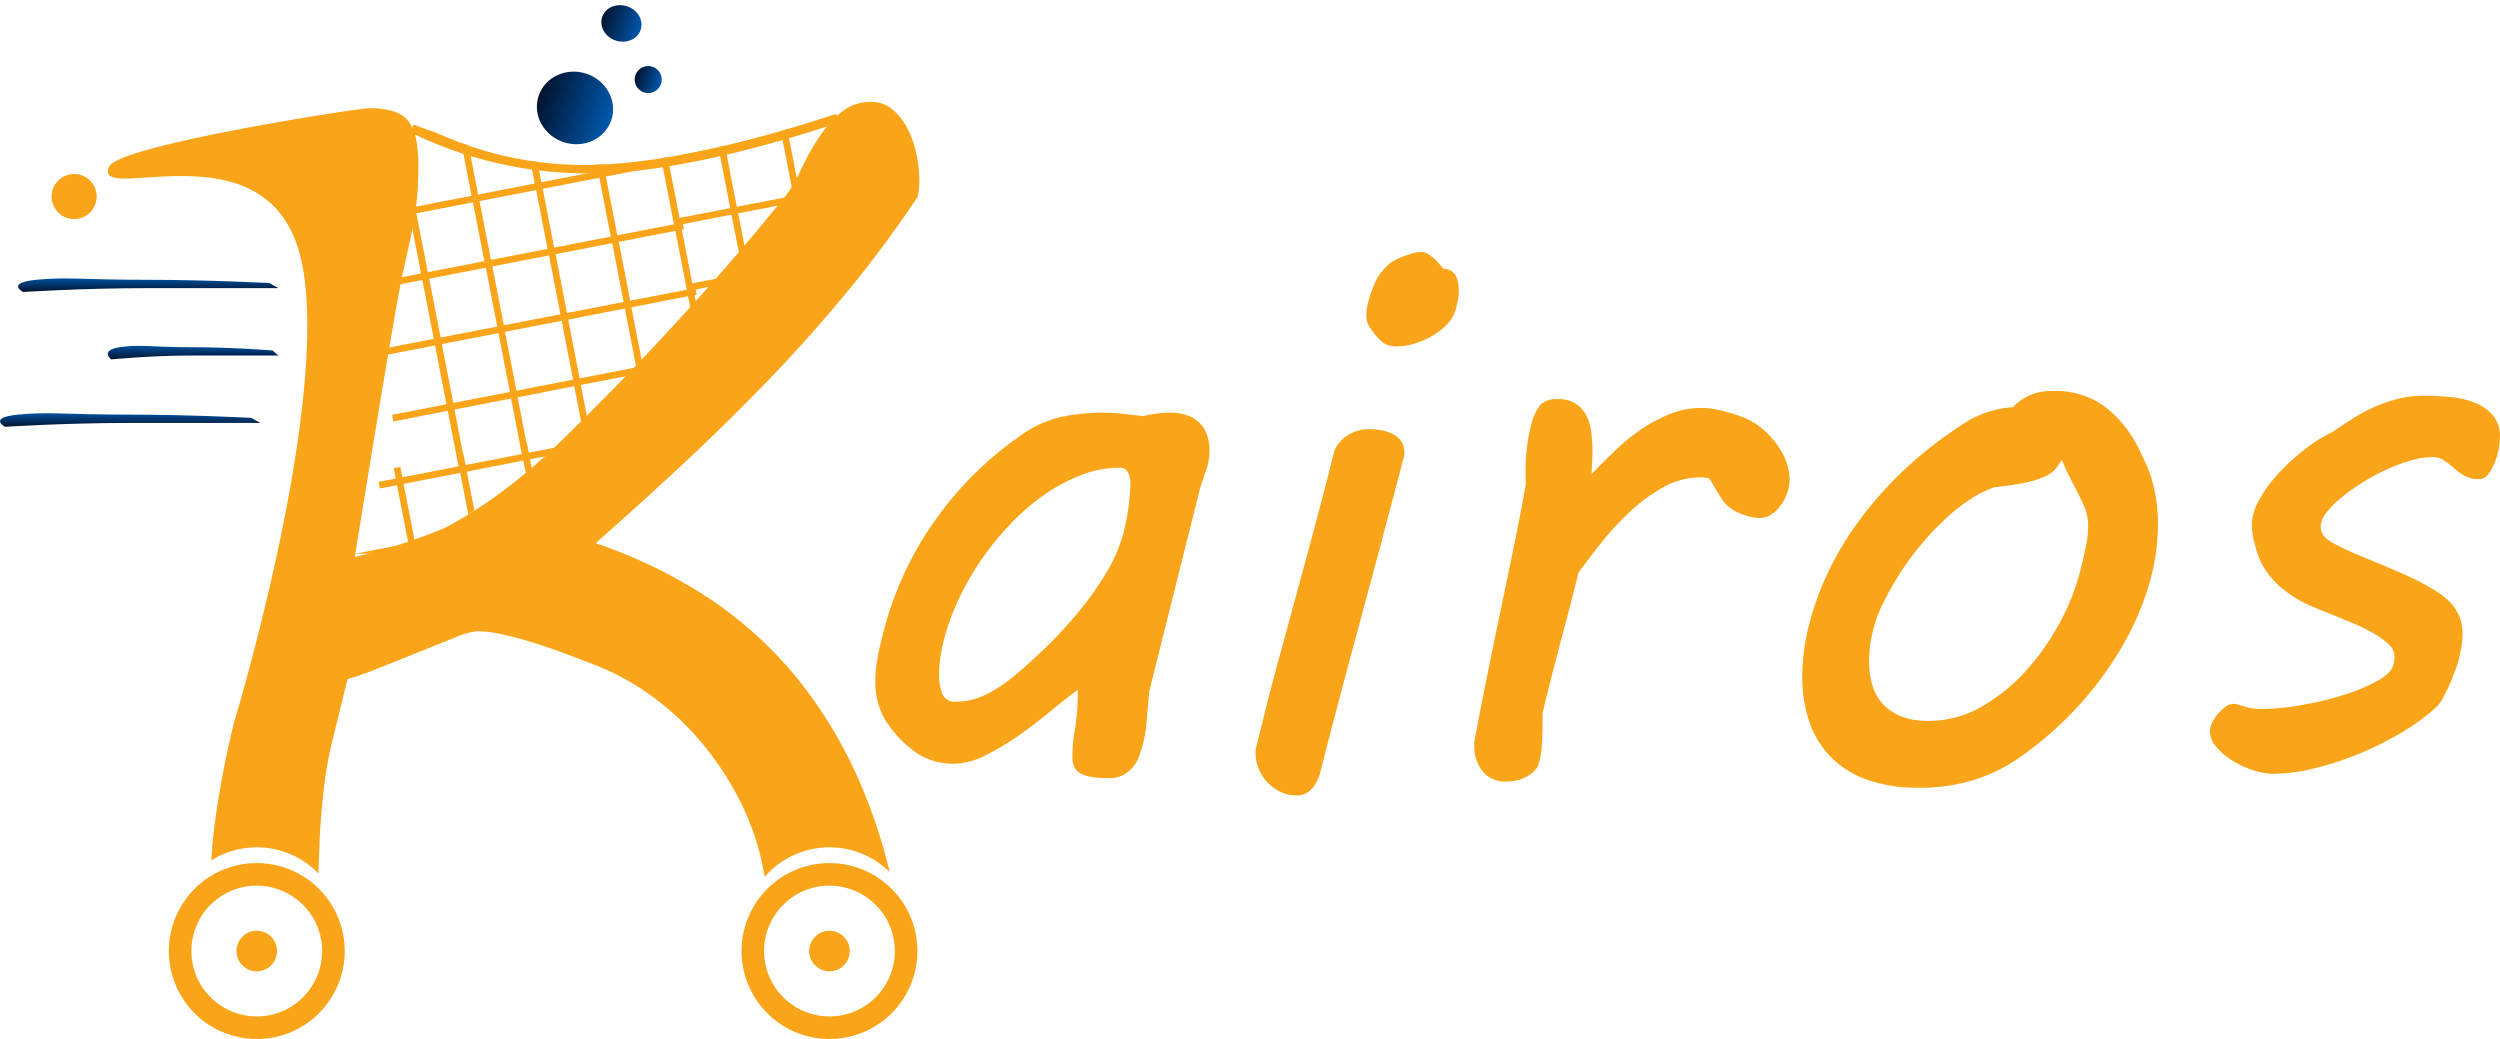 <svg id="Logo" xmlns="http://www.w3.org/2000/svg" xmlns:xlink="http://www.w3.org/1999/xlink" width="186.409" height="77.47" viewBox="0 0 186.409 77.47">
  <defs>
    <clipPath id="clip-path">
      <path id="Trazado_10" data-name="Trazado 10" d="M12.738,2.077l.407-.349a26.323,26.323,0,0,0,13.6,3.12C34.86,4.582,45.587.664,45.587.664A154.363,154.363,0,0,1,31.441,19.119C24.2,26.864,23.608,26.6,17.675,30.512s-9.969,4.237-9.969,4.237Z" transform="translate(-7.706 -0.664)" fill="none" stroke="#707070" stroke-width="1"/>
    </clipPath>
    <clipPath id="clip-path-2">
      <rect width="39.26" height="33.624" fill="none"/>
    </clipPath>
    <linearGradient id="linear-gradient" x1="0.5" x2="0.5" y2="1" gradientUnits="objectBoundingBox">
      <stop offset="0" stop-color="#0058ad"/>
      <stop offset="0.004" stop-color="#0058ad"/>
      <stop offset="1" stop-color="#01132d"/>
    </linearGradient>
  </defs>
  <path id="Trazado_508" data-name="Trazado 508" d="M-42.478-1.239a12.022,12.022,0,0,1,.2-2,17.408,17.408,0,0,0,.2-2.9q-.951.691-2.1,1.642t-2.391,1.815a17.937,17.937,0,0,1-2.463,1.455,5.3,5.3,0,0,1-2.29.591,5.159,5.159,0,0,1-1.642-.259,4.324,4.324,0,0,1-1.325-.691A8.54,8.54,0,0,1-56.494-4a5.687,5.687,0,0,1-.677-2.823,9.114,9.114,0,0,1,.13-1.5q.13-.778.389-1.786a25.113,25.113,0,0,1,3.76-8.427,25.759,25.759,0,0,1,6.612-6.612,8.107,8.107,0,0,1,3.054-1.368,15.535,15.535,0,0,1,3.025-.3,14.3,14.3,0,0,1,1.484.086q.821.086,1.484.173.663-.144,1.08-.2a6.431,6.431,0,0,1,.879-.058,3.9,3.9,0,0,1,1.44.23,2.4,2.4,0,0,1,.922.619,2.421,2.421,0,0,1,.5.893,3.486,3.486,0,0,1,.158,1.052,4.395,4.395,0,0,1-.23,1.426q-.23.677-.461,1.368l-3.8,15.182q-.115,1.239-.2,2.276a9.849,9.849,0,0,1-.346,1.93l-.216.648a2.43,2.43,0,0,1-.418.749,2.668,2.668,0,0,1-.72.619A2.162,2.162,0,0,1-39.77.432,7.026,7.026,0,0,1-41.2.317a2.117,2.117,0,0,1-.821-.331.981.981,0,0,1-.375-.519A2.581,2.581,0,0,1-42.478-1.239Zm-9.564-8.7a11.768,11.768,0,0,0-.245,1.152,8.769,8.769,0,0,0-.13,1.5,3.985,3.985,0,0,0,.23,1.4.959.959,0,0,0,1.008.619A4.932,4.932,0,0,0-48.917-5.8a11.027,11.027,0,0,0,1.973-1.282Q-45.7-8.1-44.423-9.348A33.062,33.062,0,0,0-42-11.984a23.972,23.972,0,0,0,2.017-2.838,11.732,11.732,0,0,0,1.282-2.9,15.869,15.869,0,0,0,.389-1.93,13.824,13.824,0,0,0,.158-1.959,1.681,1.681,0,0,0-.173-.735.664.664,0,0,0-.663-.36,7.873,7.873,0,0,0-2.838.547,12.917,12.917,0,0,0-2.751,1.469A16.556,16.556,0,0,0-47.1-18.51a21.555,21.555,0,0,0-2.175,2.679,20.494,20.494,0,0,0-1.685,2.938A17.283,17.283,0,0,0-52.043-9.939ZM-27.93-5.272q.432-1.671,1.037-3.889t1.282-4.7q.677-2.478,1.368-5.07t1.3-5.042a1.657,1.657,0,0,1,.2-.389,2.516,2.516,0,0,1,.49-.547,2.934,2.934,0,0,1,.807-.475,3.014,3.014,0,0,1,1.152-.2,4.436,4.436,0,0,1,.951.1,2.97,2.97,0,0,1,.821.3,1.62,1.62,0,0,1,.576.533,1.366,1.366,0,0,1,.216.763v.187a.589.589,0,0,1-.029.187l-.807,3.054q-1.354,5.128-2.751,10.285T-24.041.173Q-24.1.346-24.214.6a2.51,2.51,0,0,1-.317.519,1.764,1.764,0,0,1-.49.432,1.32,1.32,0,0,1-.691.173,2.809,2.809,0,0,1-1.325-.3,3.363,3.363,0,0,1-.979-.763,3.207,3.207,0,0,1-.6-1.008,3,3,0,0,1-.2-1.037v-.259a.708.708,0,0,1,.058-.259Zm7.519-29.817a9.181,9.181,0,0,1,.519-1.469,3.848,3.848,0,0,1,1.325-1.556,6.271,6.271,0,0,1,1.124-.475,3.572,3.572,0,0,1,.951-.216,1.065,1.065,0,0,1,.591.2,3.481,3.481,0,0,1,.533.432,5.9,5.9,0,0,1,.547.634,1.023,1.023,0,0,1,.936.519,2.559,2.559,0,0,1,.216,1.095,3.722,3.722,0,0,1-.086.835q-.086.375-.144.6a2.616,2.616,0,0,1-.663,1.109,5,5,0,0,1-1.124.864,6.173,6.173,0,0,1-1.325.562,4.4,4.4,0,0,1-1.21.2,1.9,1.9,0,0,1-1.023-.23,4.024,4.024,0,0,1-.907-.979,1.863,1.863,0,0,1-.36-.677,2.463,2.463,0,0,1-.043-.418,3.259,3.259,0,0,1,.043-.562Q-20.469-34.858-20.411-35.089Zm8.038,32.122Q-12-4.984-11.509-7.4t1.008-4.9q.519-2.478,1.008-4.869t.835-4.379q-.029-.288-.029-.5v-.475a13.943,13.943,0,0,1,.115-1.786,12.465,12.465,0,0,1,.317-1.642,3.59,3.59,0,0,1,.706-1.484,1.718,1.718,0,0,1,1.253-.389,2.406,2.406,0,0,1,1.34.331,2.331,2.331,0,0,1,.792.879,3.61,3.61,0,0,1,.375,1.253A11.964,11.964,0,0,1-3.7-23.911q0,.4-.029.893t-.029.778q.807-.835,1.714-1.714a15.109,15.109,0,0,1,1.93-1.584,11.191,11.191,0,0,1,2.161-1.167,6.272,6.272,0,0,1,2.377-.461,5.384,5.384,0,0,1,.965.086,9.346,9.346,0,0,1,.965.23,9.58,9.58,0,0,1,1.2.389,5.144,5.144,0,0,1,1.2.677,6.288,6.288,0,0,1,1.6,1.8,4.237,4.237,0,0,1,.648,2.2,2.9,2.9,0,0,1-.173.936,3.493,3.493,0,0,1-.475.922,2.835,2.835,0,0,1-.706.691,1.556,1.556,0,0,1-.893.274,3.771,3.771,0,0,1-1.2-.245,3.483,3.483,0,0,1-1.167-.648,2.5,2.5,0,0,1-.418-.49q-.216-.317-.4-.634t-.346-.591a1.975,1.975,0,0,0-.245-.36,2.813,2.813,0,0,0-.317-.043q-.173-.014-.317-.014a5.6,5.6,0,0,0-2.794.749A12.89,12.89,0,0,0-.936-19.4a20.839,20.839,0,0,0-2.117,2.3q-.965,1.224-1.685,2.2-.576,2.333-1.282,4.969t-1.4,5.517v.72q0,.864-.058,1.757A4.927,4.927,0,0,1-7.822-.346a2.523,2.523,0,0,1-.907.735,2.962,2.962,0,0,1-1.368.3A2.14,2.14,0,0,1-11.912-.1a2.975,2.975,0,0,1-.6-1.858A3.76,3.76,0,0,1-12.373-2.967ZM12.46-11.034a20.989,20.989,0,0,1,1.34-3.731,23.447,23.447,0,0,1,2.377-3.99A28.187,28.187,0,0,1,19.705-22.7a29.919,29.919,0,0,1,4.768-3.6,7.238,7.238,0,0,1,1.325-.562,7.051,7.051,0,0,1,1.844-.36,3.928,3.928,0,0,1,3.025-1.21A6.2,6.2,0,0,1,34.455-27.3,8.726,8.726,0,0,1,37-24.2q.317.634.591,1.239a8.792,8.792,0,0,1,.461,1.282,12.129,12.129,0,0,1,.3,1.455,12.077,12.077,0,0,1,.115,1.757,15.853,15.853,0,0,1-.72,4.638,21.273,21.273,0,0,1-2.045,4.609A25.733,25.733,0,0,1,32.5-4.912,26.594,26.594,0,0,1,28.3-1.21,12.494,12.494,0,0,1,24.862.533a13.488,13.488,0,0,1-4.22.619A11.282,11.282,0,0,1,16.8.562a7.175,7.175,0,0,1-2.708-1.685,6.925,6.925,0,0,1-1.613-2.622,10.264,10.264,0,0,1-.533-3.4A16.077,16.077,0,0,1,12.46-11.034Zm4.782.375A9.573,9.573,0,0,0,17-9.406a9.4,9.4,0,0,0-.072,1.138A6.173,6.173,0,0,0,17.17-6.5a3.525,3.525,0,0,0,.792,1.412,3.743,3.743,0,0,0,1.368.922,5.359,5.359,0,0,0,2,.331,7.906,7.906,0,0,0,4.076-1.109,13.671,13.671,0,0,0,3.356-2.78,17.909,17.909,0,0,0,2.463-3.587,16.439,16.439,0,0,0,1.4-3.529q.259-1.008.447-1.9a8.048,8.048,0,0,0,.187-1.642,3.555,3.555,0,0,0-.274-1.4q-.274-.648-.706-1.455-.259-.49-.519-1.023T31.3-23.306a4.551,4.551,0,0,1-.49.706,2.308,2.308,0,0,1-.778.547,7.034,7.034,0,0,1-1.412.447,20.037,20.037,0,0,1-2.333.346,7.957,7.957,0,0,0-1.93.979,14.79,14.79,0,0,0-1.916,1.556,21.46,21.46,0,0,0-1.786,1.93,20.609,20.609,0,0,0-1.527,2.117,22.629,22.629,0,0,0-1.181,2.117A9.193,9.193,0,0,0,17.242-10.659ZM44.063-5.1a1.417,1.417,0,0,1,.418.058l.418.13a5.1,5.1,0,0,0,.519.13,3.95,3.95,0,0,0,.749.058,17.708,17.708,0,0,0,3.01-.288A24.412,24.412,0,0,0,52.3-5.762a13.284,13.284,0,0,0,2.521-1.052q1.052-.591,1.2-1.224a2.539,2.539,0,0,0,.086-.6,1.291,1.291,0,0,0-.475-.936,6.076,6.076,0,0,0-1.2-.85,14.633,14.633,0,0,0-1.556-.749q-.835-.346-1.556-.634l-.979-.4a10.287,10.287,0,0,1-1.469-.706,8.325,8.325,0,0,1-1.34-.965,6.175,6.175,0,0,1-1.095-1.282,5.43,5.43,0,0,1-.706-1.685,8.15,8.15,0,0,1-.187-.807,4.917,4.917,0,0,1-.072-.864,3.794,3.794,0,0,1,.5-1.714,9.49,9.49,0,0,1,1.354-1.916,15.914,15.914,0,0,1,1.93-1.815,12.132,12.132,0,0,1,2.261-1.44q.864-.6,1.671-1.095a12.437,12.437,0,0,1,1.628-.835,10.616,10.616,0,0,1,1.671-.547,7.779,7.779,0,0,1,1.8-.2q.864,0,1.873.086a6.822,6.822,0,0,1,1.844.4,3.554,3.554,0,0,1,1.4.936,2.372,2.372,0,0,1,.562,1.656,5.333,5.333,0,0,1-.086.835,5.23,5.23,0,0,1-.288,1.037,3.588,3.588,0,0,1-.49.893.851.851,0,0,1-.691.375,2.1,2.1,0,0,1-1.095-.259,5.382,5.382,0,0,1-.778-.562,8.062,8.062,0,0,0-.72-.562,1.58,1.58,0,0,0-.922-.259,5.845,5.845,0,0,0-1.541.245,12.505,12.505,0,0,0-1.8.663,15.51,15.51,0,0,0-1.8.965,15.277,15.277,0,0,0-1.584,1.124,7.058,7.058,0,0,0-1.138,1.138,1.74,1.74,0,0,0-.432,1.023,1.093,1.093,0,0,0,.317.807,2.833,2.833,0,0,0,.807.547,16.106,16.106,0,0,0,1.455.691q.821.346,1.656.691t1.628.691q.792.346,1.368.634.778.4,1.4.792a5.276,5.276,0,0,1,1.052.85,3.294,3.294,0,0,1,.663,1.037,3.634,3.634,0,0,1,.23,1.354,4.919,4.919,0,0,1-.058.749q-.058.375-.173.864a6.657,6.657,0,0,1-.3,1.008q-.216.576-.461,1.138a9.855,9.855,0,0,1-.5,1.008,2.374,2.374,0,0,1-.432.591,15.768,15.768,0,0,1-2.65,1.945,23.972,23.972,0,0,1-3.183,1.584A23.363,23.363,0,0,1,50.1-.288a12.928,12.928,0,0,1-3.039.4,4.943,4.943,0,0,1-1.527-.274,6.868,6.868,0,0,1-1.541-.72A4.932,4.932,0,0,1,42.81-1.9a1.814,1.814,0,0,1-.475-1.152,1.524,1.524,0,0,1,.173-.648,3.025,3.025,0,0,1,.432-.663,3.159,3.159,0,0,1,.562-.519A.987.987,0,0,1,44.063-5.1Z" transform="translate(122.439 57.585)" fill="#faa519"/>
  <g id="Grupo_54" data-name="Grupo 54">
    <g id="Grupo_53" data-name="Grupo 53" transform="translate(8.039 7.593)">
      <path id="Sustracción_4" data-name="Sustracción 4" d="M48.977,57.8h0l-.007-.043a19.152,19.152,0,0,0-1.784-5.529,22.873,22.873,0,0,0-3.04-4.6,20.514,20.514,0,0,0-3.789-3.458,18.569,18.569,0,0,0-4.031-2.18L35.05,41.5c-.53-.206-1.13-.428-1.784-.661s-1.333-.454-2.026-.661-1.362-.375-2-.507a8.724,8.724,0,0,0-1.718-.2,6.055,6.055,0,0,0-1.718.507c-.833.33-1.748.7-2.8,1.123-1,.406-2,.806-2.973,1.19a19.7,19.7,0,0,1-2.159.749l-1.1,4.493a29.618,29.618,0,0,0-.683,3.811c-.131,1.211-.228,2.374-.286,3.458-.027.824-.061,1.744-.1,2.732a6.391,6.391,0,0,0-7.984-.973c.024-.527.069-1.1.133-1.693.1-.948.235-1.934.4-2.93s.345-1.991.55-2.974.413-1.893.617-2.709c.018-.06,1.851-6.115,3.375-13.354,1.407-6.683,2.831-15.771,1.627-21.12-1.26-5.6-5.712-6.245-8.952-6.245-.835,0-1.639.048-2.327.092l-.254.017c-.618.041-1.15.076-1.6.076C.577,5.721.2,5.626.06,5.413a.6.6,0,0,1,.031-.576C.465,3.994,5.539,2.86,9.73,2.058c4.6-.88,9.312-1.582,9.726-1.582a6.062,6.062,0,0,1,1.872.242,2.256,2.256,0,0,1,1.123.771A3.232,3.232,0,0,1,23,2.855a11.131,11.131,0,0,1,.154,1.982c0,.671-.022,1.316-.066,1.916s-.118,1.213-.22,1.828-.229,1.27-.375,1.938-.3,1.382-.484,2.2c-.554,2.333-3.561,21.027-3.591,21.216h0a42.291,42.291,0,0,0,6.738-2.176A33.93,33.93,0,0,0,29.5,28.986,43.728,43.728,0,0,0,33.64,25.44c1.341-1.3,2.735-2.683,4.141-4.119,2.194-2.253,4.4-4.617,6.564-7.027s4.283-4.91,6.3-7.423A9.1,9.1,0,0,0,51.657,5.11a19.794,19.794,0,0,1,1.256-2.291,8.936,8.936,0,0,1,1.7-1.982A3.467,3.467,0,0,1,56.944,0a2.375,2.375,0,0,1,1.564.573A4.574,4.574,0,0,1,59.631,2,7.623,7.623,0,0,1,60.292,3.9a9.3,9.3,0,0,1,.22,1.916,5.365,5.365,0,0,1-.132,1.278,87.064,87.064,0,0,1-5.286,7.114c-1.87,2.265-3.849,4.481-5.881,6.586s-4.155,4.191-6.3,6.189-4.346,3.992-6.542,5.925a36.717,36.717,0,0,1,8.3,4.009,29.7,29.7,0,0,1,6.652,5.969,33.489,33.489,0,0,1,4.868,8.127A40.611,40.611,0,0,1,58.3,57.433a6.389,6.389,0,0,0-9.325.362Z" transform="translate(0 0)" fill="#faa519" stroke="rgba(0,0,0,0)" stroke-miterlimit="10" stroke-width="1"/>
      <g id="Enmascarar_grupo_4" data-name="Enmascarar grupo 4" transform="translate(17.564 0.498)" clip-path="url(#clip-path)">
        <g id="Repetir_cuadrícula_21" data-name="Repetir cuadrícula 21" transform="translate(-1.815 -0.431)" clip-path="url(#clip-path-2)">
          <g transform="translate(7739.691 -1037.383)">
            <path id="Unión_3" data-name="Unión 3" d="M23.849,29.748V25.912H-1.43v-.5H4.64V21.195H.506v-.5H4.64V16.227H.506v-.5H4.64V11.26H.506v-.5H4.64V6.293H.506v-.5H4.64V.084h.5v5.71h4.3V.084h.5v5.71h4.3V.084h.5v5.71h4.3V.084h.5v5.71h4.3V.084h.5v5.71h4.167v.5H24.349V10.76h.167v.5h-.167v4.468h.167v.5h-.167v4.468h.167v.5h-.167v4.217h.231v.5h-.231v3.836Zm0-4.335V21.195h-4.3v4.217Zm-4.8,0V21.195h-4.3v4.217Zm-4.8,0V21.195h-4.3v4.217Zm-4.8,0V21.195h-4.3v4.217Zm14.406-4.718V16.227h-4.3v4.468Zm-4.8,0V16.227h-4.3v4.468Zm-4.8,0V16.227h-4.3v4.468Zm-4.8,0V16.227h-4.3v4.468Zm14.406-4.967V11.26h-4.3v4.468Zm-4.8,0V11.26h-4.3v4.468Zm-4.8,0V11.26h-4.3v4.468Zm-4.8,0V11.26h-4.3v4.468ZM23.849,10.76V6.293h-4.3V10.76Zm-4.8,0V6.293h-4.3V10.76Zm-4.8,0V6.293h-4.3V10.76Zm-4.8,0V6.293h-4.3V10.76Z" transform="translate(-7738.691 1040.436) rotate(-11)" fill="#faa519"/>
          </g>
          <g transform="translate(7763.691 -1037.383)">
            <path id="Unión_4" data-name="Unión 4" d="M23.849,29.748V25.912H-1.43v-.5H4.64V21.195H.506v-.5H4.64V16.227H.506v-.5H4.64V11.26H.506v-.5H4.64V6.293H.506v-.5H4.64V.084h.5v5.71h4.3V.084h.5v5.71h4.3V.084h.5v5.71h4.3V.084h.5v5.71h4.3V.084h.5v5.71h4.167v.5H24.349V10.76h.167v.5h-.167v4.468h.167v.5h-.167v4.468h.167v.5h-.167v4.217h.231v.5h-.231v3.836Zm0-4.335V21.195h-4.3v4.217Zm-4.8,0V21.195h-4.3v4.217Zm-4.8,0V21.195h-4.3v4.217Zm-4.8,0V21.195h-4.3v4.217Zm14.406-4.718V16.227h-4.3v4.468Zm-4.8,0V16.227h-4.3v4.468Zm-4.8,0V16.227h-4.3v4.468Zm-4.8,0V16.227h-4.3v4.468Zm14.406-4.967V11.26h-4.3v4.468Zm-4.8,0V11.26h-4.3v4.468Zm-4.8,0V11.26h-4.3v4.468Zm-4.8,0V11.26h-4.3v4.468ZM23.849,10.76V6.293h-4.3V10.76Zm-4.8,0V6.293h-4.3V10.76Zm-4.8,0V6.293h-4.3V10.76Zm-4.8,0V6.293h-4.3V10.76Z" transform="translate(-7738.691 1040.436) rotate(-11)" fill="#faa519"/>
          </g>
          <g transform="translate(7739.691 -1012.383)">
            <path id="Unión_8" data-name="Unión 8" d="M23.849,29.748V25.912H-1.43v-.5H4.64V21.195H.506v-.5H4.64V16.227H.506v-.5H4.64V11.26H.506v-.5H4.64V6.293H.506v-.5H4.64V.084h.5v5.71h4.3V.084h.5v5.71h4.3V.084h.5v5.71h4.3V.084h.5v5.71h4.3V.084h.5v5.71h4.167v.5H24.349V10.76h.167v.5h-.167v4.468h.167v.5h-.167v4.468h.167v.5h-.167v4.217h.231v.5h-.231v3.836Zm0-4.335V21.195h-4.3v4.217Zm-4.8,0V21.195h-4.3v4.217Zm-4.8,0V21.195h-4.3v4.217Zm-4.8,0V21.195h-4.3v4.217Zm14.406-4.718V16.227h-4.3v4.468Zm-4.8,0V16.227h-4.3v4.468Zm-4.8,0V16.227h-4.3v4.468Zm-4.8,0V16.227h-4.3v4.468Zm14.406-4.967V11.26h-4.3v4.468Zm-4.8,0V11.26h-4.3v4.468Zm-4.8,0V11.26h-4.3v4.468Zm-4.8,0V11.26h-4.3v4.468ZM23.849,10.76V6.293h-4.3V10.76Zm-4.8,0V6.293h-4.3V10.76Zm-4.8,0V6.293h-4.3V10.76Zm-4.8,0V6.293h-4.3V10.76Z" transform="translate(-7738.691 1040.436) rotate(-11)" fill="#faa519"/>
          </g>
          <g transform="translate(7763.691 -1012.383)">
            <path id="Unión_9" data-name="Unión 9" d="M23.849,29.748V25.912H-1.43v-.5H4.64V21.195H.506v-.5H4.64V16.227H.506v-.5H4.64V11.26H.506v-.5H4.64V6.293H.506v-.5H4.64V.084h.5v5.71h4.3V.084h.5v5.71h4.3V.084h.5v5.71h4.3V.084h.5v5.71h4.3V.084h.5v5.71h4.167v.5H24.349V10.76h.167v.5h-.167v4.468h.167v.5h-.167v4.468h.167v.5h-.167v4.217h.231v.5h-.231v3.836Zm0-4.335V21.195h-4.3v4.217Zm-4.8,0V21.195h-4.3v4.217Zm-4.8,0V21.195h-4.3v4.217Zm-4.8,0V21.195h-4.3v4.217Zm14.406-4.718V16.227h-4.3v4.468Zm-4.8,0V16.227h-4.3v4.468Zm-4.8,0V16.227h-4.3v4.468Zm-4.8,0V16.227h-4.3v4.468Zm14.406-4.967V11.26h-4.3v4.468Zm-4.8,0V11.26h-4.3v4.468Zm-4.8,0V11.26h-4.3v4.468Zm-4.8,0V11.26h-4.3v4.468ZM23.849,10.76V6.293h-4.3V10.76Zm-4.8,0V6.293h-4.3V10.76Zm-4.8,0V6.293h-4.3V10.76Zm-4.8,0V6.293h-4.3V10.76Z" transform="translate(-7738.691 1040.436) rotate(-11)" fill="#faa519"/>
          </g>
        </g>
        <path id="Trazado_9" data-name="Trazado 9" d="M0,1.282A34.477,34.477,0,0,0,13.035,3.455C20.853,3.357,31.486,0,31.486,0l.788.432s-11.421,4.3-19.238,4.3A30.158,30.158,0,0,1,0,1.97Z" transform="matrix(1, 0.017, -0.017, 1, 5.194, -0.112)" fill="#faa519"/>
      </g>
      <g id="Grupo_48" data-name="Grupo 48" transform="translate(4.55 56.763)">
        <path id="Exclusión_1" data-name="Exclusión 1" d="M6.557,13.113A6.557,6.557,0,0,1,1.92,1.92a6.557,6.557,0,0,1,9.273,9.273A6.514,6.514,0,0,1,6.557,13.113Zm0-11.433A4.878,4.878,0,0,0,2.138,8.617,4.9,4.9,0,0,0,6.56,11.433,4.876,4.876,0,0,0,10.975,4.5,4.9,4.9,0,0,0,6.553,1.68Z" fill="#faa519"/>
        <circle id="Elipse_12" data-name="Elipse 12" cx="1.513" cy="1.513" r="1.513" transform="translate(5.044 5.044)" fill="#faa519"/>
      </g>
      <g id="Grupo_49" data-name="Grupo 49" transform="translate(47.253 56.763)">
        <path id="Exclusión_1-2" data-name="Exclusión 1" d="M6.557,13.113A6.557,6.557,0,0,1,1.92,1.92a6.557,6.557,0,0,1,9.273,9.273A6.514,6.514,0,0,1,6.557,13.113Zm0-11.433A4.878,4.878,0,0,0,2.138,8.617,4.9,4.9,0,0,0,6.56,11.433,4.876,4.876,0,0,0,10.975,4.5,4.9,4.9,0,0,0,6.553,1.68Z" fill="#faa519"/>
        <circle id="Elipse_12-2" data-name="Elipse 12" cx="1.513" cy="1.513" r="1.513" transform="translate(5.044 5.044)" fill="#faa519"/>
      </g>
    </g>
    <path id="Trazado_11" data-name="Trazado 11" d="M.055,2.264c2.285-.227,3.5,0,8.169,0s9.227.242,9.227.242l.677.38h-9.9c-4.665,0-9.139.286-9.139.286S-2.229,2.491.055,2.264Z" transform="translate(2.636 18.599)" fill="url(#linear-gradient)"/>
    <path id="Trazado_12" data-name="Trazado 12" d="M-.409,2.264c1.5-.227,2.3,0,5.353,0s6.046.242,6.046.242l.443.38H4.944c-3.057,0-5.989.286-5.989.286S-1.906,2.491-.409,2.264Z" transform="translate(9.33 23.625)" fill="url(#linear-gradient)"/>
    <path id="Trazado_13" data-name="Trazado 13" d="M.055,2.264c2.285-.227,3.5,0,8.169,0s9.227.242,9.227.242l.677.38h-9.9c-4.665,0-9.139.286-9.139.286S-2.229,2.491.055,2.264Z" transform="translate(1.291 28.651)" fill="url(#linear-gradient)"/>
    <circle id="Elipse_13" data-name="Elipse 13" cx="1.681" cy="1.681" r="1.681" transform="translate(3.846 12.973)" fill="#faa519"/>
    <ellipse id="Elipse_14" data-name="Elipse 14" cx="1.345" cy="1.513" rx="1.345" ry="1.513" transform="matrix(-0.309, 0.951, -0.951, -0.309, 48.19, 0.935)" fill="url(#linear-gradient)"/>
    <ellipse id="Elipse_15" data-name="Elipse 15" cx="2.69" cy="2.858" rx="2.69" ry="2.858" transform="matrix(-0.309, 0.951, -0.951, -0.309, 46.423, 6.372)" fill="url(#linear-gradient)"/>
    <circle id="Elipse_16" data-name="Elipse 16" cx="1.009" cy="1.009" r="1.009" transform="matrix(-0.309, 0.951, -0.951, -0.309, 49.605, 5.284)" fill="url(#linear-gradient)"/>
  </g>
</svg>
